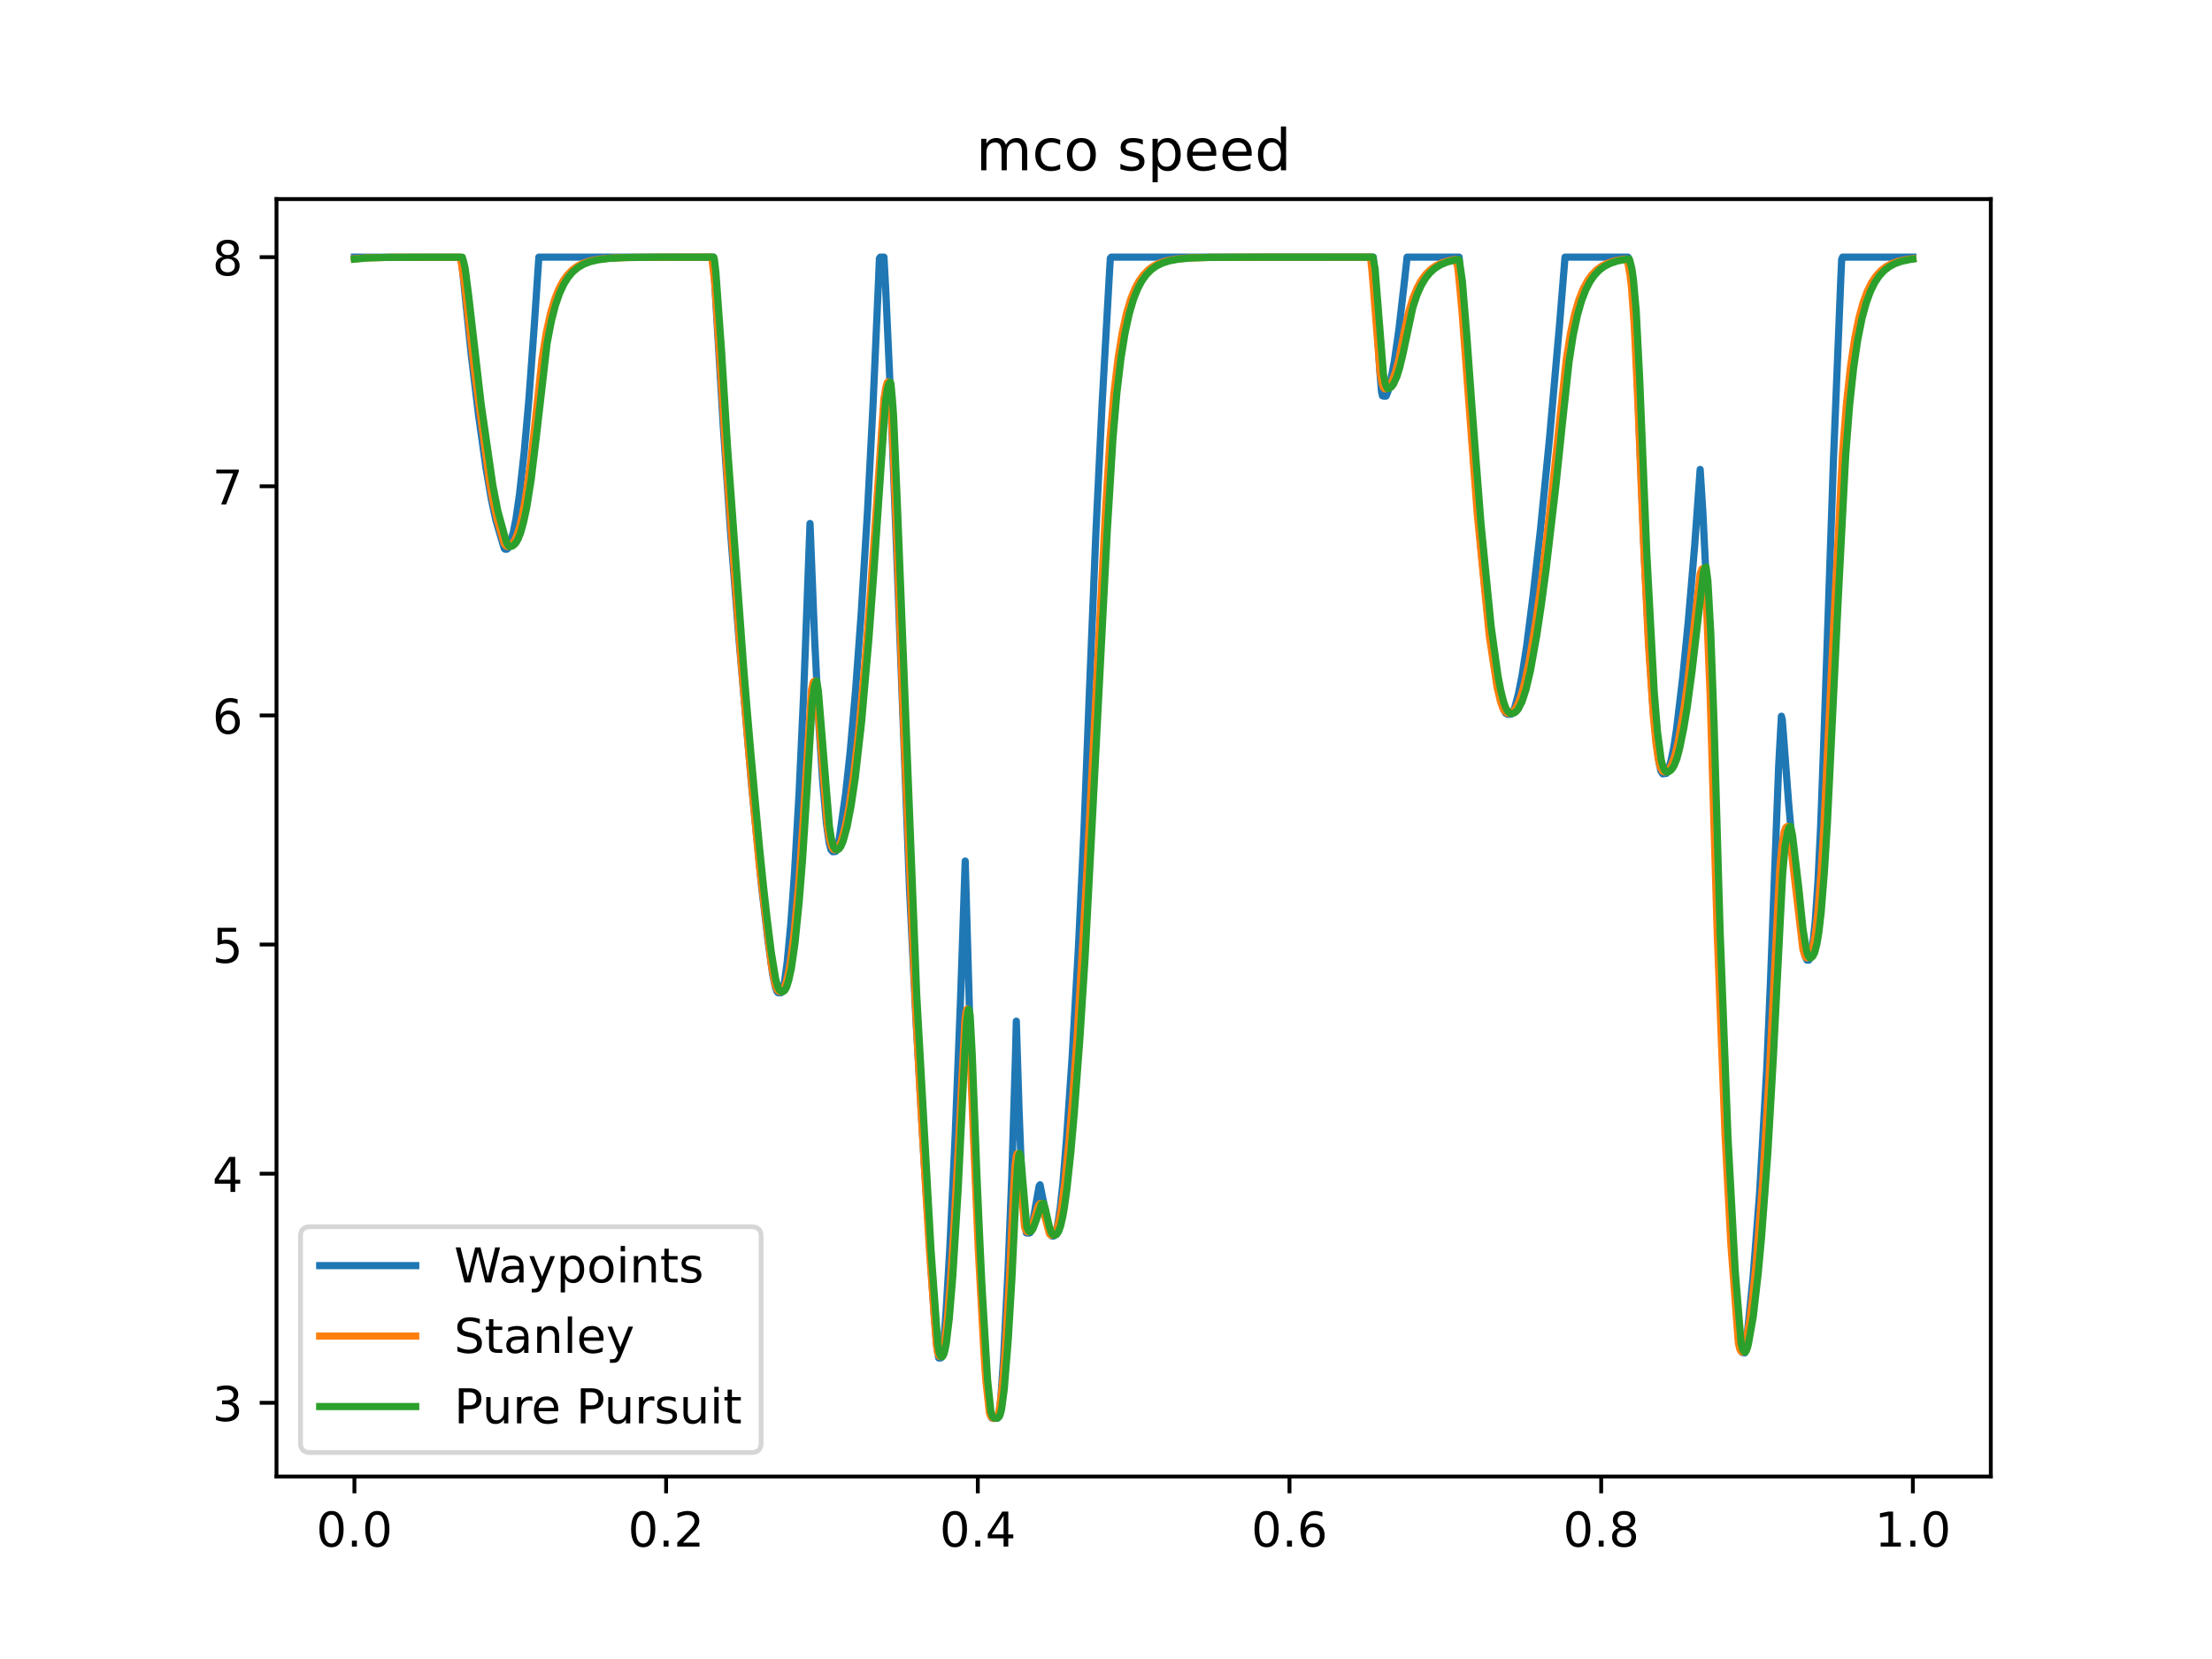 <?xml version="1.0" encoding="utf-8" standalone="no"?>
<!DOCTYPE svg PUBLIC "-//W3C//DTD SVG 1.1//EN"
  "http://www.w3.org/Graphics/SVG/1.1/DTD/svg11.dtd">
<!-- Created with matplotlib (https://matplotlib.org/) -->
<svg height="345.6pt" version="1.1" viewBox="0 0 460.8 345.6" width="460.8pt" xmlns="http://www.w3.org/2000/svg" xmlns:xlink="http://www.w3.org/1999/xlink">
 <defs>
  <style type="text/css">*{stroke-linecap:butt;stroke-linejoin:round;}</style>
 </defs>
 <g id="figure_1">
  <g id="patch_1">
   <path d="M 0 345.6 
L 460.8 345.6 
L 460.8 0 
L 0 0 
z
" style="fill:#ffffff;"/>
  </g>
  <g id="axes_1">
   <g id="patch_2">
    <path d="M 57.6 307.584 
L 414.72 307.584 
L 414.72 41.472 
L 57.6 41.472 
z
" style="fill:#ffffff;"/>
   </g>
   <g id="matplotlib.axis_1">
    <g id="xtick_1">
     <g id="line2d_1">
      <defs>
       <path d="M 0 0 
L 0 3.5 
" id="m15b1804321" style="stroke:#000000;stroke-width:0.8;"/>
      </defs>
      <g>
       <use style="stroke:#000000;stroke-width:0.8;" x="73.833" xlink:href="#m15b1804321" y="307.584"/>
      </g>
     </g>
     <g id="text_1">
      <!-- 0.0 -->
      <g transform="translate(65.881 322.182)scale(0.1 -0.1)">
       <defs>
        <path d="M 31.781 66.406 
Q 24.172 66.406 20.328 58.906 
Q 16.5 51.422 16.5 36.375 
Q 16.5 21.391 20.328 13.891 
Q 24.172 6.391 31.781 6.391 
Q 39.453 6.391 43.281 13.891 
Q 47.125 21.391 47.125 36.375 
Q 47.125 51.422 43.281 58.906 
Q 39.453 66.406 31.781 66.406 
z
M 31.781 74.219 
Q 44.047 74.219 50.516 64.516 
Q 56.984 54.828 56.984 36.375 
Q 56.984 17.969 50.516 8.266 
Q 44.047 -1.422 31.781 -1.422 
Q 19.531 -1.422 13.062 8.266 
Q 6.594 17.969 6.594 36.375 
Q 6.594 54.828 13.062 64.516 
Q 19.531 74.219 31.781 74.219 
z
" id="DejaVuSans-48"/>
        <path d="M 10.688 12.406 
L 21 12.406 
L 21 0 
L 10.688 0 
z
" id="DejaVuSans-46"/>
       </defs>
       <use xlink:href="#DejaVuSans-48"/>
       <use x="63.623" xlink:href="#DejaVuSans-46"/>
       <use x="95.41" xlink:href="#DejaVuSans-48"/>
      </g>
     </g>
    </g>
    <g id="xtick_2">
     <g id="line2d_2">
      <g>
       <use style="stroke:#000000;stroke-width:0.8;" x="138.764" xlink:href="#m15b1804321" y="307.584"/>
      </g>
     </g>
     <g id="text_2">
      <!-- 0.2 -->
      <g transform="translate(130.812 322.182)scale(0.1 -0.1)">
       <defs>
        <path d="M 19.188 8.297 
L 53.609 8.297 
L 53.609 0 
L 7.328 0 
L 7.328 8.297 
Q 12.938 14.109 22.625 23.891 
Q 32.328 33.688 34.812 36.531 
Q 39.547 41.844 41.422 45.531 
Q 43.312 49.219 43.312 52.781 
Q 43.312 58.594 39.234 62.25 
Q 35.156 65.922 28.609 65.922 
Q 23.969 65.922 18.812 64.312 
Q 13.672 62.703 7.812 59.422 
L 7.812 69.391 
Q 13.766 71.781 18.938 73 
Q 24.125 74.219 28.422 74.219 
Q 39.75 74.219 46.484 68.547 
Q 53.219 62.891 53.219 53.422 
Q 53.219 48.922 51.531 44.891 
Q 49.859 40.875 45.406 35.406 
Q 44.188 33.984 37.641 27.219 
Q 31.109 20.453 19.188 8.297 
z
" id="DejaVuSans-50"/>
       </defs>
       <use xlink:href="#DejaVuSans-48"/>
       <use x="63.623" xlink:href="#DejaVuSans-46"/>
       <use x="95.41" xlink:href="#DejaVuSans-50"/>
      </g>
     </g>
    </g>
    <g id="xtick_3">
     <g id="line2d_3">
      <g>
       <use style="stroke:#000000;stroke-width:0.8;" x="203.695" xlink:href="#m15b1804321" y="307.584"/>
      </g>
     </g>
     <g id="text_3">
      <!-- 0.4 -->
      <g transform="translate(195.743 322.182)scale(0.1 -0.1)">
       <defs>
        <path d="M 37.797 64.312 
L 12.891 25.391 
L 37.797 25.391 
z
M 35.203 72.906 
L 47.609 72.906 
L 47.609 25.391 
L 58.016 25.391 
L 58.016 17.188 
L 47.609 17.188 
L 47.609 0 
L 37.797 0 
L 37.797 17.188 
L 4.891 17.188 
L 4.891 26.703 
z
" id="DejaVuSans-52"/>
       </defs>
       <use xlink:href="#DejaVuSans-48"/>
       <use x="63.623" xlink:href="#DejaVuSans-46"/>
       <use x="95.41" xlink:href="#DejaVuSans-52"/>
      </g>
     </g>
    </g>
    <g id="xtick_4">
     <g id="line2d_4">
      <g>
       <use style="stroke:#000000;stroke-width:0.8;" x="268.625" xlink:href="#m15b1804321" y="307.584"/>
      </g>
     </g>
     <g id="text_4">
      <!-- 0.6 -->
      <g transform="translate(260.674 322.182)scale(0.1 -0.1)">
       <defs>
        <path d="M 33.016 40.375 
Q 26.375 40.375 22.484 35.828 
Q 18.609 31.297 18.609 23.391 
Q 18.609 15.531 22.484 10.953 
Q 26.375 6.391 33.016 6.391 
Q 39.656 6.391 43.531 10.953 
Q 47.406 15.531 47.406 23.391 
Q 47.406 31.297 43.531 35.828 
Q 39.656 40.375 33.016 40.375 
z
M 52.594 71.297 
L 52.594 62.312 
Q 48.875 64.062 45.094 64.984 
Q 41.312 65.922 37.594 65.922 
Q 27.828 65.922 22.672 59.328 
Q 17.531 52.734 16.797 39.406 
Q 19.672 43.656 24.016 45.922 
Q 28.375 48.188 33.594 48.188 
Q 44.578 48.188 50.953 41.516 
Q 57.328 34.859 57.328 23.391 
Q 57.328 12.156 50.688 5.359 
Q 44.047 -1.422 33.016 -1.422 
Q 20.359 -1.422 13.672 8.266 
Q 6.984 17.969 6.984 36.375 
Q 6.984 53.656 15.188 63.938 
Q 23.391 74.219 37.203 74.219 
Q 40.922 74.219 44.703 73.484 
Q 48.484 72.75 52.594 71.297 
z
" id="DejaVuSans-54"/>
       </defs>
       <use xlink:href="#DejaVuSans-48"/>
       <use x="63.623" xlink:href="#DejaVuSans-46"/>
       <use x="95.41" xlink:href="#DejaVuSans-54"/>
      </g>
     </g>
    </g>
    <g id="xtick_5">
     <g id="line2d_5">
      <g>
       <use style="stroke:#000000;stroke-width:0.8;" x="333.556" xlink:href="#m15b1804321" y="307.584"/>
      </g>
     </g>
     <g id="text_5">
      <!-- 0.8 -->
      <g transform="translate(325.605 322.182)scale(0.1 -0.1)">
       <defs>
        <path d="M 31.781 34.625 
Q 24.75 34.625 20.719 30.859 
Q 16.703 27.094 16.703 20.516 
Q 16.703 13.922 20.719 10.156 
Q 24.75 6.391 31.781 6.391 
Q 38.812 6.391 42.859 10.172 
Q 46.922 13.969 46.922 20.516 
Q 46.922 27.094 42.891 30.859 
Q 38.875 34.625 31.781 34.625 
z
M 21.922 38.812 
Q 15.578 40.375 12.031 44.719 
Q 8.5 49.078 8.5 55.328 
Q 8.5 64.062 14.719 69.141 
Q 20.953 74.219 31.781 74.219 
Q 42.672 74.219 48.875 69.141 
Q 55.078 64.062 55.078 55.328 
Q 55.078 49.078 51.531 44.719 
Q 48 40.375 41.703 38.812 
Q 48.828 37.156 52.797 32.312 
Q 56.781 27.484 56.781 20.516 
Q 56.781 9.906 50.312 4.234 
Q 43.844 -1.422 31.781 -1.422 
Q 19.734 -1.422 13.25 4.234 
Q 6.781 9.906 6.781 20.516 
Q 6.781 27.484 10.781 32.312 
Q 14.797 37.156 21.922 38.812 
z
M 18.312 54.391 
Q 18.312 48.734 21.844 45.562 
Q 25.391 42.391 31.781 42.391 
Q 38.141 42.391 41.719 45.562 
Q 45.312 48.734 45.312 54.391 
Q 45.312 60.062 41.719 63.234 
Q 38.141 66.406 31.781 66.406 
Q 25.391 66.406 21.844 63.234 
Q 18.312 60.062 18.312 54.391 
z
" id="DejaVuSans-56"/>
       </defs>
       <use xlink:href="#DejaVuSans-48"/>
       <use x="63.623" xlink:href="#DejaVuSans-46"/>
       <use x="95.41" xlink:href="#DejaVuSans-56"/>
      </g>
     </g>
    </g>
    <g id="xtick_6">
     <g id="line2d_6">
      <g>
       <use style="stroke:#000000;stroke-width:0.8;" x="398.487" xlink:href="#m15b1804321" y="307.584"/>
      </g>
     </g>
     <g id="text_6">
      <!-- 1.0 -->
      <g transform="translate(390.536 322.182)scale(0.1 -0.1)">
       <defs>
        <path d="M 12.406 8.297 
L 28.516 8.297 
L 28.516 63.922 
L 10.984 60.406 
L 10.984 69.391 
L 28.422 72.906 
L 38.281 72.906 
L 38.281 8.297 
L 54.391 8.297 
L 54.391 0 
L 12.406 0 
z
" id="DejaVuSans-49"/>
       </defs>
       <use xlink:href="#DejaVuSans-49"/>
       <use x="63.623" xlink:href="#DejaVuSans-46"/>
       <use x="95.41" xlink:href="#DejaVuSans-48"/>
      </g>
     </g>
    </g>
   </g>
   <g id="matplotlib.axis_2">
    <g id="ytick_1">
     <g id="line2d_7">
      <defs>
       <path d="M 0 0 
L -3.5 0 
" id="m9a34c68a51" style="stroke:#000000;stroke-width:0.8;"/>
      </defs>
      <g>
       <use style="stroke:#000000;stroke-width:0.8;" x="57.6" xlink:href="#m9a34c68a51" y="292.231"/>
      </g>
     </g>
     <g id="text_7">
      <!-- 3 -->
      <g transform="translate(44.237 296.03)scale(0.1 -0.1)">
       <defs>
        <path d="M 40.578 39.312 
Q 47.656 37.797 51.625 33 
Q 55.609 28.219 55.609 21.188 
Q 55.609 10.406 48.188 4.484 
Q 40.766 -1.422 27.094 -1.422 
Q 22.516 -1.422 17.656 -0.516 
Q 12.797 0.391 7.625 2.203 
L 7.625 11.719 
Q 11.719 9.328 16.594 8.109 
Q 21.484 6.891 26.812 6.891 
Q 36.078 6.891 40.938 10.547 
Q 45.797 14.203 45.797 21.188 
Q 45.797 27.641 41.281 31.266 
Q 36.766 34.906 28.719 34.906 
L 20.219 34.906 
L 20.219 43.016 
L 29.109 43.016 
Q 36.375 43.016 40.234 45.922 
Q 44.094 48.828 44.094 54.297 
Q 44.094 59.906 40.109 62.906 
Q 36.141 65.922 28.719 65.922 
Q 24.656 65.922 20.016 65.031 
Q 15.375 64.156 9.812 62.312 
L 9.812 71.094 
Q 15.438 72.656 20.344 73.438 
Q 25.25 74.219 29.594 74.219 
Q 40.828 74.219 47.359 69.109 
Q 53.906 64.016 53.906 55.328 
Q 53.906 49.266 50.438 45.094 
Q 46.969 40.922 40.578 39.312 
z
" id="DejaVuSans-51"/>
       </defs>
       <use xlink:href="#DejaVuSans-51"/>
      </g>
     </g>
    </g>
    <g id="ytick_2">
     <g id="line2d_8">
      <g>
       <use style="stroke:#000000;stroke-width:0.8;" x="57.6" xlink:href="#m9a34c68a51" y="244.498"/>
      </g>
     </g>
     <g id="text_8">
      <!-- 4 -->
      <g transform="translate(44.237 248.298)scale(0.1 -0.1)">
       <use xlink:href="#DejaVuSans-52"/>
      </g>
     </g>
    </g>
    <g id="ytick_3">
     <g id="line2d_9">
      <g>
       <use style="stroke:#000000;stroke-width:0.8;" x="57.6" xlink:href="#m9a34c68a51" y="196.766"/>
      </g>
     </g>
     <g id="text_9">
      <!-- 5 -->
      <g transform="translate(44.237 200.565)scale(0.1 -0.1)">
       <defs>
        <path d="M 10.797 72.906 
L 49.516 72.906 
L 49.516 64.594 
L 19.828 64.594 
L 19.828 46.734 
Q 21.969 47.469 24.109 47.828 
Q 26.266 48.188 28.422 48.188 
Q 40.625 48.188 47.75 41.5 
Q 54.891 34.812 54.891 23.391 
Q 54.891 11.625 47.562 5.094 
Q 40.234 -1.422 26.906 -1.422 
Q 22.312 -1.422 17.547 -0.641 
Q 12.797 0.141 7.719 1.703 
L 7.719 11.625 
Q 12.109 9.234 16.797 8.062 
Q 21.484 6.891 26.703 6.891 
Q 35.156 6.891 40.078 11.328 
Q 45.016 15.766 45.016 23.391 
Q 45.016 31 40.078 35.438 
Q 35.156 39.891 26.703 39.891 
Q 22.75 39.891 18.812 39.016 
Q 14.891 38.141 10.797 36.281 
z
" id="DejaVuSans-53"/>
       </defs>
       <use xlink:href="#DejaVuSans-53"/>
      </g>
     </g>
    </g>
    <g id="ytick_4">
     <g id="line2d_10">
      <g>
       <use style="stroke:#000000;stroke-width:0.8;" x="57.6" xlink:href="#m9a34c68a51" y="149.033"/>
      </g>
     </g>
     <g id="text_10">
      <!-- 6 -->
      <g transform="translate(44.237 152.832)scale(0.1 -0.1)">
       <use xlink:href="#DejaVuSans-54"/>
      </g>
     </g>
    </g>
    <g id="ytick_5">
     <g id="line2d_11">
      <g>
       <use style="stroke:#000000;stroke-width:0.8;" x="57.6" xlink:href="#m9a34c68a51" y="101.301"/>
      </g>
     </g>
     <g id="text_11">
      <!-- 7 -->
      <g transform="translate(44.237 105.1)scale(0.1 -0.1)">
       <defs>
        <path d="M 8.203 72.906 
L 55.078 72.906 
L 55.078 68.703 
L 28.609 0 
L 18.312 0 
L 43.219 64.594 
L 8.203 64.594 
z
" id="DejaVuSans-55"/>
       </defs>
       <use xlink:href="#DejaVuSans-55"/>
      </g>
     </g>
    </g>
    <g id="ytick_6">
     <g id="line2d_12">
      <g>
       <use style="stroke:#000000;stroke-width:0.8;" x="57.6" xlink:href="#m9a34c68a51" y="53.568"/>
      </g>
     </g>
     <g id="text_12">
      <!-- 8 -->
      <g transform="translate(44.237 57.367)scale(0.1 -0.1)">
       <use xlink:href="#DejaVuSans-56"/>
      </g>
     </g>
    </g>
   </g>
   <g id="line2d_13">
    <path clip-path="url(#pcb115b61b2)" d="M 73.833 53.568 
L 96.087 53.63 
L 98.179 74.021 
L 99.7 86.561 
L 101.222 97.374 
L 102.363 104.06 
L 103.314 108.419 
L 105.026 114.199 
L 105.216 114.405 
L 105.596 114.405 
L 105.787 114.238 
L 106.167 113.466 
L 106.928 110.912 
L 107.498 108.019 
L 108.259 102.676 
L 109.21 94.08 
L 110.161 83.414 
L 111.302 67.799 
L 112.253 53.568 
L 148.582 53.568 
L 149.153 63.347 
L 150.675 88.88 
L 152.196 110.977 
L 153.908 132.728 
L 156.571 163.515 
L 158.663 184.76 
L 159.994 196.006 
L 160.945 202.864 
L 161.515 205.605 
L 161.895 206.602 
L 162.086 206.801 
L 162.656 206.811 
L 162.846 206.655 
L 163.036 206.263 
L 163.417 204.609 
L 163.987 200.422 
L 164.748 192.352 
L 165.508 181.876 
L 166.459 165.291 
L 167.41 144.628 
L 168.361 119.207 
L 168.742 109.057 
L 169.693 132.98 
L 170.644 151.68 
L 171.405 163.138 
L 172.165 171.587 
L 172.736 175.628 
L 173.116 177.031 
L 173.497 177.435 
L 174.067 177.376 
L 174.257 177.141 
L 174.447 176.634 
L 174.828 174.716 
L 176.159 165.322 
L 177.11 156.584 
L 178.251 143.544 
L 179.392 127.941 
L 180.724 106.361 
L 181.865 84.44 
L 183.006 58.585 
L 183.196 53.847 
L 183.387 53.568 
L 184.147 53.568 
L 184.528 60.608 
L 185.669 85.901 
L 189.473 185.308 
L 190.804 212.229 
L 192.516 241.976 
L 194.607 273.956 
L 195.177 280.683 
L 195.557 282.897 
L 195.937 282.897 
L 196.127 282.778 
L 196.317 282.214 
L 196.507 280.845 
L 197.077 273.34 
L 197.838 260.522 
L 198.979 236.611 
L 200.12 207.577 
L 201.071 179.378 
L 202.022 212.746 
L 202.973 239.007 
L 204.114 263.793 
L 205.065 280.291 
L 205.825 290.785 
L 206.205 294.193 
L 206.585 295.381 
L 206.965 295.488 
L 207.724 295.454 
L 207.914 295.138 
L 208.104 294.522 
L 208.484 291.5 
L 209.055 283.11 
L 210.005 264.263 
L 210.766 245.276 
L 211.527 220.403 
L 211.717 212.728 
L 212.288 231.204 
L 212.858 245.87 
L 213.429 254.582 
L 213.809 256.841 
L 214.379 256.88 
L 214.569 256.812 
L 214.76 256.374 
L 215.33 253.51 
L 216.471 247.07 
L 216.661 246.81 
L 217.422 250.589 
L 218.373 255.59 
L 218.753 256.915 
L 219.133 257.487 
L 219.514 257.487 
L 219.704 257.333 
L 219.894 257.012 
L 220.274 255.489 
L 220.845 251.773 
L 221.415 246.561 
L 222.176 237.239 
L 223.317 220.632 
L 224.649 197.528 
L 225.79 173.549 
L 226.931 144.385 
L 228.262 111.659 
L 229.594 84.014 
L 231.115 56.934 
L 231.306 53.804 
L 231.496 53.568 
L 286.084 53.568 
L 287.416 77.033 
L 287.796 81.583 
L 287.986 82.448 
L 288.367 82.546 
L 288.747 82.509 
L 289.127 81.582 
L 289.698 79.358 
L 290.459 75.324 
L 291.41 68.678 
L 292.551 58.799 
L 293.122 53.568 
L 303.963 53.568 
L 307.197 98.38 
L 308.528 114.313 
L 309.859 127.598 
L 311 136.85 
L 311.951 142.867 
L 312.712 146.143 
L 313.283 147.894 
L 313.663 148.588 
L 314.043 148.816 
L 314.804 148.764 
L 315.184 148.315 
L 315.565 147.353 
L 316.326 144.477 
L 317.086 140.637 
L 318.037 134.501 
L 319.369 124.046 
L 320.89 110.47 
L 322.792 91.326 
L 324.884 67.567 
L 326.025 53.568 
L 339.149 53.568 
L 339.34 53.882 
L 339.91 58.613 
L 340.291 63.314 
L 340.861 73.623 
L 341.622 93.157 
L 342.573 116.561 
L 343.524 135.033 
L 344.285 146.456 
L 345.046 154.629 
L 345.616 158.874 
L 345.997 160.619 
L 346.377 161.206 
L 347.138 161.103 
L 347.518 160.457 
L 348.089 158.534 
L 348.659 155.793 
L 349.23 152.077 
L 350.561 140.945 
L 351.702 129.431 
L 353.034 113.622 
L 354.175 97.8 
L 354.745 106.808 
L 355.506 122.258 
L 356.267 141.483 
L 357.028 166.442 
L 357.979 197.375 
L 358.93 221.735 
L 360.071 244.924 
L 361.212 264.016 
L 362.162 276.914 
L 362.542 280.421 
L 362.732 281.415 
L 362.922 281.731 
L 363.302 281.822 
L 363.492 281.822 
L 363.682 281.001 
L 365.203 266.001 
L 366.534 248.817 
L 368.055 222.391 
L 368.816 204.559 
L 370.528 159.587 
L 371.098 149.202 
L 371.289 149.961 
L 372.62 167.494 
L 373.761 180.187 
L 375.473 196.053 
L 376.043 199.196 
L 376.424 200.013 
L 376.804 200.013 
L 376.994 199.676 
L 377.375 198.014 
L 377.755 195.632 
L 378.136 192.067 
L 378.706 183.725 
L 379.277 172.041 
L 380.038 151.398 
L 381.94 95.829 
L 383.461 58.365 
L 383.651 54.038 
L 383.842 53.568 
L 398.487 53.568 
L 398.487 53.568 
" style="fill:none;stroke:#1f77b4;stroke-linecap:square;stroke-width:1.5;"/>
   </g>
   <g id="line2d_14">
    <path clip-path="url(#pcb115b61b2)" d="M 73.833 53.913 
L 76.707 53.705 
L 81.853 53.594 
L 95.778 53.58 
L 96.081 54.629 
L 96.831 59.647 
L 96.831 59.647 
L 98.724 76.369 
L 102.016 100.646 
L 102.676 104.249 
L 103.589 108.282 
L 105.005 113.153 
L 105.005 113.153 
L 105.387 113.708 
L 105.642 113.829 
L 106.28 113.647 
L 106.791 113.185 
L 107.174 112.619 
L 107.687 111.524 
L 108.331 109.447 
L 108.849 107.192 
L 109.503 103.627 
L 110.567 96.173 
L 111.519 87.603 
L 112.925 74.705 
L 112.925 74.705 
L 113.79 69.347 
L 114.666 65.348 
L 114.666 65.348 
L 115.549 62.362 
L 116.439 60.133 
L 116.439 60.133 
L 117.334 58.469 
L 118.232 57.227 
L 118.232 57.227 
L 119.283 56.17 
L 120.337 55.418 
L 121.543 54.821 
L 123.053 54.338 
L 123.053 54.338 
L 124.866 53.997 
L 124.866 53.997 
L 127.437 53.755 
L 131.675 53.616 
L 142.119 53.57 
L 148.173 53.568 
L 148.325 54.087 
L 148.926 59.227 
L 150.233 78.895 
L 150.233 78.895 
L 151.47 98.658 
L 154.355 137.442 
L 154.355 137.442 
L 155.168 146.926 
L 156.066 157.72 
L 157.458 172.628 
L 157.458 172.628 
L 158.176 180.197 
L 160.692 201.063 
L 161.52 205.269 
L 161.884 206.146 
L 162.247 206.525 
L 162.519 206.606 
L 162.882 206.48 
L 163.246 206.039 
L 163.701 204.868 
L 164.16 203.078 
L 164.623 200.625 
L 164.623 200.625 
L 165.376 194.896 
L 165.376 194.896 
L 166.349 184.552 
L 167.266 171.614 
L 169.033 143.853 
L 169.38 142.187 
L 169.613 141.903 
L 169.613 141.903 
L 169.729 141.863 
L 170.078 143.909 
L 170.078 143.909 
L 172.378 172.05 
L 172.793 174.761 
L 173.205 176.26 
L 173.616 176.919 
L 173.923 177.052 
L 173.923 177.052 
L 174.333 176.9 
L 174.333 176.9 
L 174.743 176.397 
L 174.743 176.397 
L 175.258 175.174 
L 176.087 172.159 
L 176.823 168.369 
L 176.823 168.369 
L 177.787 161.813 
L 178.889 152.311 
L 180.389 135.75 
L 180.389 135.75 
L 181.359 123.069 
L 181.359 123.069 
L 184.131 83.138 
L 184.551 80.627 
L 184.551 80.627 
L 184.833 79.691 
L 184.974 79.549 
L 185.256 80.095 
L 185.536 83.062 
L 186.222 97.271 
L 186.222 97.271 
L 186.876 113.806 
L 188.311 152.953 
L 190.705 209.322 
L 191.733 228.95 
L 193.119 252.31 
L 193.615 260.414 
L 195.047 280.007 
L 195.047 280.007 
L 195.353 281.891 
L 195.656 282.524 
L 195.838 282.593 
L 196.02 282.476 
L 196.02 282.476 
L 196.202 282.149 
L 196.507 281.041 
L 196.507 281.041 
L 196.752 279.79 
L 196.752 279.79 
L 197.379 274.532 
L 197.965 267.319 
L 198.651 257.017 
L 199.769 236.766 
L 199.769 236.766 
L 201.026 212.485 
L 201.293 210.551 
L 201.471 210.194 
L 201.471 210.194 
L 201.649 211.072 
L 202.086 219.495 
L 202.981 241.238 
L 203.785 260.098 
L 205.016 282.543 
L 205.016 282.543 
L 205.373 287.602 
L 206.114 294.314 
L 206.449 295.145 
L 206.782 295.391 
L 207.281 295.453 
L 207.281 295.453 
L 207.614 295.289 
L 207.948 294.54 
L 207.948 294.54 
L 208.172 293.68 
L 208.172 293.68 
L 208.684 289.785 
L 209.035 286.102 
L 209.518 279.583 
L 210.289 266.513 
L 211.06 249.848 
L 211.435 243.081 
L 211.742 240.721 
L 211.896 240.354 
L 212.128 240.964 
L 212.128 240.964 
L 213.454 255.727 
L 213.81 256.478 
L 214.093 256.622 
L 214.377 256.469 
L 214.803 255.793 
L 215.303 254.452 
L 215.303 254.452 
L 216.318 251.139 
L 216.683 250.72 
L 216.83 250.708 
L 217.34 252.261 
L 217.34 252.261 
L 218.628 257.045 
L 218.981 257.333 
L 219.404 257.246 
L 219.687 257.011 
L 220.183 255.973 
L 220.183 255.973 
L 220.54 254.71 
L 221.045 252.208 
L 221.045 252.208 
L 221.856 246.147 
L 222.699 237.725 
L 223.419 229.278 
L 224.431 215.402 
L 226.193 185.748 
L 230.309 106.232 
L 231.244 91.269 
L 232.075 81.713 
L 232.925 74.579 
L 233.79 69.254 
L 234.666 65.278 
L 235.55 62.31 
L 236.44 60.094 
L 237.335 58.44 
L 238.233 57.205 
L 239.284 56.154 
L 239.284 56.154 
L 240.337 55.407 
L 241.544 54.813 
L 243.053 54.333 
L 245.018 53.974 
L 247.741 53.737 
L 247.741 53.737 
L 252.13 53.609 
L 263.785 53.569 
L 285.43 53.568 
L 285.581 54.25 
L 285.882 57.288 
L 285.882 57.288 
L 287.485 77.5 
L 287.909 79.866 
L 288.191 80.71 
L 288.191 80.71 
L 288.472 81.01 
L 288.893 80.891 
L 289.315 80.552 
L 289.315 80.552 
L 289.878 79.664 
L 289.878 79.664 
L 290.727 77.443 
L 291.439 74.723 
L 292.592 68.82 
L 293.469 64.955 
L 294.353 62.069 
L 295.244 59.914 
L 296.139 58.306 
L 297.038 57.105 
L 298.089 56.083 
L 298.089 56.083 
L 299.142 55.356 
L 300.349 54.779 
L 301.859 54.312 
L 303.219 54.048 
L 303.672 55.634 
L 304.121 60.045 
L 304.121 60.045 
L 304.564 64.94 
L 307.743 107.089 
L 310.24 132.419 
L 311.888 143.261 
L 311.888 143.261 
L 312.58 146.126 
L 313.037 147.464 
L 313.493 148.229 
L 313.948 148.566 
L 314.403 148.618 
L 314.858 148.481 
L 315.199 148.236 
L 315.655 147.704 
L 316.341 146.364 
L 316.915 144.757 
L 316.915 144.757 
L 317.609 142.232 
L 318.546 137.843 
L 319.981 129.282 
L 321.211 120.423 
L 321.211 120.423 
L 323.262 103.085 
L 323.262 103.085 
L 324.741 89.199 
L 326.283 74.905 
L 327.148 69.497 
L 327.148 69.497 
L 328.023 65.46 
L 328.907 62.446 
L 328.907 62.446 
L 329.797 60.195 
L 330.691 58.516 
L 330.691 58.516 
L 331.589 57.262 
L 332.64 56.194 
L 333.693 55.435 
L 333.693 55.435 
L 334.899 54.833 
L 334.899 54.833 
L 336.409 54.345 
L 338.223 54.001 
L 338.676 53.957 
L 339.13 54.872 
L 339.13 54.872 
L 339.581 57.362 
L 339.879 59.981 
L 340.468 68.184 
L 341.182 83.37 
L 342.383 113.031 
L 343.372 133.614 
L 344.418 149.155 
L 344.418 149.155 
L 344.98 154.849 
L 345.422 157.973 
L 345.86 159.797 
L 346.297 160.6 
L 346.623 160.79 
L 346.623 160.79 
L 346.95 160.771 
L 347.386 160.526 
L 347.822 160.017 
L 348.259 159.257 
L 348.918 157.331 
L 349.582 154.604 
L 350.707 148.319 
L 351.512 142.694 
L 351.512 142.694 
L 352.932 130.467 
L 352.932 130.467 
L 354.164 119.621 
L 354.541 118.538 
L 354.792 118.495 
L 354.917 119.21 
L 354.917 119.21 
L 355.537 127.195 
L 356.25 144.685 
L 357.721 194.159 
L 359.364 236.513 
L 359.364 236.513 
L 360.552 258.864 
L 360.552 258.864 
L 362.121 279.678 
L 362.121 279.678 
L 362.428 281.034 
L 362.734 281.548 
L 362.978 281.644 
L 363.161 281.473 
L 363.405 280.887 
L 363.651 279.943 
L 364.527 274.894 
L 365.042 270.808 
L 365.911 262.472 
L 365.911 262.472 
L 367.199 246.323 
L 368.542 224.48 
L 370.754 181.172 
L 371.264 175.706 
L 371.264 175.706 
L 371.678 173.324 
L 371.678 173.324 
L 371.99 172.43 
L 372.303 172.175 
L 372.408 172.166 
L 372.72 173.491 
L 375.584 197.823 
L 376.054 199.228 
L 376.054 199.228 
L 376.334 199.532 
L 376.615 199.501 
L 376.989 199.139 
L 377.364 198.372 
L 377.836 196.551 
L 378.216 194.242 
L 378.698 190.12 
L 378.698 190.12 
L 379.39 181.477 
L 380.006 171.24 
L 382.033 129.496 
L 383.832 94.409 
L 384.655 84.057 
L 385.501 76.329 
L 386.362 70.56 
L 387.235 66.253 
L 388.117 63.038 
L 389.006 60.638 
L 389.9 58.846 
L 390.797 57.508 
L 391.847 56.37 
L 391.847 56.37 
L 392.9 55.56 
L 394.106 54.917 
L 395.464 54.438 
L 395.464 54.438 
L 397.278 54.053 
L 397.278 54.053 
L 398.487 53.896 
L 398.487 53.896 
" style="fill:none;stroke:#ff7f0e;stroke-linecap:square;stroke-width:1.5;"/>
   </g>
   <g id="line2d_15">
    <path clip-path="url(#pcb115b61b2)" d="M 73.833 53.99 
L 76.396 53.752 
L 80.619 53.615 
L 91.029 53.57 
L 96.31 53.58 
L 96.611 54.629 
L 96.911 55.977 
L 97.655 61.771 
L 100.231 84.173 
L 100.231 84.173 
L 102.666 101.066 
L 103.714 106.45 
L 105.515 113.012 
L 105.515 113.012 
L 105.897 113.665 
L 106.278 113.872 
L 106.786 113.72 
L 107.168 113.433 
L 107.55 112.965 
L 107.55 112.965 
L 107.932 112.282 
L 108.444 111.014 
L 109.087 108.702 
L 109.087 108.702 
L 109.735 105.669 
L 110.655 99.878 
L 110.655 99.878 
L 111.729 91.003 
L 111.729 91.003 
L 113.972 71.526 
L 113.972 71.526 
L 114.84 66.974 
L 115.718 63.576 
L 115.718 63.576 
L 116.603 61.04 
L 117.493 59.146 
L 117.493 59.146 
L 118.386 57.732 
L 119.283 56.677 
L 119.283 56.677 
L 120.332 55.778 
L 121.533 55.065 
L 122.887 54.534 
L 122.887 54.534 
L 124.543 54.133 
L 126.804 53.84 
L 130.122 53.661 
L 130.122 53.661 
L 136.609 53.579 
L 148.678 53.568 
L 148.829 54.087 
L 148.829 54.087 
L 149.13 56.737 
L 150.302 72.956 
L 151.555 93.055 
L 154.944 139.409 
L 155.749 149.11 
L 156.418 156.899 
L 158.22 176.517 
L 158.22 176.517 
L 159.026 184.431 
L 159.026 184.431 
L 159.808 191.39 
L 159.808 191.39 
L 160.663 198.32 
L 161.588 203.954 
L 162.043 205.645 
L 162.043 205.645 
L 162.406 206.309 
L 162.406 206.309 
L 162.768 206.565 
L 162.768 206.565 
L 163.13 206.565 
L 163.13 206.565 
L 163.491 206.3 
L 163.491 206.3 
L 163.854 205.66 
L 163.854 205.66 
L 164.309 204.193 
L 164.86 201.713 
L 165.607 196.534 
L 166.47 187.989 
L 166.47 187.989 
L 167.166 179.386 
L 168.101 164.825 
L 168.101 164.825 
L 169.209 146.146 
L 169.67 142.869 
L 170.017 141.908 
L 170.133 141.868 
L 170.48 143.912 
L 172.773 172.05 
L 173.187 174.761 
L 173.598 176.26 
L 174.007 176.919 
L 174.313 177.052 
L 174.721 176.9 
L 175.13 176.397 
L 175.643 175.233 
L 176.47 172.199 
L 177.308 167.813 
L 178.163 162.074 
L 179.485 150.411 
L 180.991 133.271 
L 181.966 120.201 
L 184.475 83.613 
L 184.894 80.849 
L 185.174 79.893 
L 185.455 79.596 
L 185.596 79.889 
L 185.876 82.926 
L 185.876 82.926 
L 186.153 86.73 
L 186.958 105.569 
L 186.958 105.569 
L 190.957 207.015 
L 193.949 260.414 
L 195.377 279.999 
L 195.682 281.888 
L 195.984 282.545 
L 196.226 282.634 
L 196.407 282.512 
L 196.649 282.011 
L 196.892 281.065 
L 197.137 279.81 
L 197.761 274.544 
L 197.761 274.544 
L 198.478 265.936 
L 199.604 247.74 
L 200.953 220.014 
L 200.953 220.014 
L 201.387 212.561 
L 201.652 210.616 
L 201.652 210.616 
L 201.83 210.253 
L 202.096 211.422 
L 202.531 219.617 
L 202.947 230.379 
L 203.494 244.494 
L 204.076 257.653 
L 204.553 267.758 
L 205.731 287.428 
L 205.731 287.428 
L 206.414 293.986 
L 206.414 293.986 
L 206.748 295.04 
L 207.08 295.362 
L 207.08 295.362 
L 207.523 295.455 
L 207.523 295.455 
L 207.91 295.369 
L 208.187 295.072 
L 208.187 295.072 
L 208.354 294.664 
L 208.633 293.659 
L 208.633 293.659 
L 209.2 289.432 
L 210.035 279.071 
L 210.035 279.071 
L 210.805 266.228 
L 210.805 266.228 
L 211.501 251.526 
L 211.948 242.95 
L 211.948 242.95 
L 212.254 240.613 
L 212.254 240.613 
L 212.409 240.257 
L 212.639 240.912 
L 213.89 255.519 
L 214.245 256.406 
L 214.527 256.586 
L 214.881 256.43 
L 214.881 256.43 
L 215.235 255.886 
L 215.876 254.144 
L 216.961 250.838 
L 217.326 250.658 
L 217.399 250.655 
L 217.763 251.823 
L 217.763 251.823 
L 218.553 255.331 
L 218.978 256.681 
L 219.331 257.206 
L 219.683 257.337 
L 220.105 257.17 
L 220.528 256.538 
L 220.954 255.364 
L 221.383 253.509 
L 221.744 251.417 
L 221.744 251.417 
L 222.258 247.665 
L 223.09 239.916 
L 223.799 231.81 
L 224.966 216.301 
L 226.044 199.501 
L 227.625 169.472 
L 230.657 110.764 
L 231.847 91.365 
L 231.847 91.365 
L 232.674 81.785 
L 233.522 74.633 
L 233.522 74.633 
L 234.383 69.294 
L 235.256 65.308 
L 235.256 65.308 
L 236.138 62.332 
L 237.025 60.111 
L 237.025 60.111 
L 237.917 58.453 
L 238.812 57.215 
L 238.812 57.215 
L 239.859 56.161 
L 240.909 55.412 
L 242.112 54.817 
L 243.616 54.335 
L 243.616 54.335 
L 245.424 53.995 
L 245.424 53.995 
L 247.987 53.755 
L 252.21 53.616 
L 262.62 53.57 
L 286.006 53.568 
L 286.457 56.005 
L 286.457 56.005 
L 287.051 63.473 
L 287.051 63.473 
L 288.201 77.968 
L 288.201 77.968 
L 288.624 80.108 
L 289.044 80.961 
L 289.465 80.887 
L 289.885 80.549 
L 289.885 80.549 
L 290.306 79.983 
L 291.01 78.419 
L 291.01 78.419 
L 291.575 76.614 
L 291.575 76.614 
L 292.287 73.649 
L 294.316 64.071 
L 295.2 61.409 
L 296.089 59.422 
L 296.982 57.938 
L 297.878 56.83 
L 298.927 55.888 
L 300.128 55.139 
L 301.481 54.581 
L 303.137 54.161 
L 303.891 54.033 
L 304.041 54.461 
L 304.041 54.461 
L 304.64 58.595 
L 304.64 58.595 
L 305.522 69.361 
L 306.654 84.916 
L 307.472 95.653 
L 307.472 95.653 
L 308.524 109.15 
L 308.524 109.15 
L 310.64 130.555 
L 312.059 140.792 
L 312.638 143.813 
L 313.212 146.127 
L 313.668 147.465 
L 314.123 148.229 
L 314.576 148.566 
L 315.029 148.632 
L 315.483 148.493 
L 315.823 148.246 
L 316.277 147.713 
L 317.075 146.146 
L 317.878 143.686 
L 317.878 143.686 
L 318.806 139.787 
L 318.806 139.787 
L 320.106 132.546 
L 321.073 126.103 
L 322.062 118.796 
L 324.118 101.213 
L 325.6 87.066 
L 326.861 75.396 
L 327.721 69.863 
L 328.593 65.733 
L 329.473 62.65 
L 330.36 60.348 
L 331.251 58.629 
L 332.146 57.347 
L 333.193 56.255 
L 334.243 55.478 
L 335.445 54.862 
L 336.95 54.363 
L 338.757 54.011 
L 339.36 53.947 
L 339.511 54.201 
L 339.511 54.201 
L 339.962 56.048 
L 340.261 58.154 
L 340.852 64.724 
L 341.571 78.822 
L 343.041 114.906 
L 344.606 144.141 
L 345.286 152.427 
L 345.286 152.427 
L 346.06 158.333 
L 346.496 159.953 
L 346.931 160.666 
L 347.257 160.825 
L 347.582 160.771 
L 348.016 160.498 
L 348.451 159.994 
L 348.778 159.413 
L 348.778 159.413 
L 349.325 158.044 
L 349.874 156.016 
L 350.764 151.674 
L 351.442 147.591 
L 351.442 147.591 
L 352.478 139.893 
L 353.425 131.658 
L 354.898 118.94 
L 355.149 118.32 
L 355.399 118.117 
L 355.774 120.899 
L 355.774 120.899 
L 356.385 131.806 
L 357.083 151.024 
L 358.326 193.849 
L 359.964 236.758 
L 361.487 264.876 
L 362.704 279.727 
L 363.01 281.065 
L 363.315 281.558 
L 363.315 281.558 
L 363.558 281.65 
L 363.558 281.65 
L 363.74 281.477 
L 363.984 280.89 
L 364.229 279.947 
L 365.228 274.32 
L 366.274 265.194 
L 366.96 257.754 
L 368.284 240.001 
L 369.416 220.411 
L 371.36 182.032 
L 371.867 176.273 
L 372.382 173.271 
L 372.382 173.271 
L 372.693 172.385 
L 373.005 172.136 
L 373.42 173.998 
L 374.736 185.133 
L 375.61 193.64 
L 375.61 193.64 
L 376.366 198.23 
L 376.366 198.23 
L 376.74 199.246 
L 376.74 199.246 
L 377.02 199.542 
L 377.299 199.509 
L 377.672 199.145 
L 378.046 198.377 
L 378.516 196.554 
L 378.895 194.245 
L 379.376 190.123 
L 379.376 190.123 
L 380.065 181.479 
L 380.679 171.506 
L 382.94 124.757 
L 384.486 94.923 
L 385.307 84.441 
L 386.148 76.616 
L 387.006 70.774 
L 387.876 66.413 
L 388.755 63.157 
L 389.64 60.727 
L 390.531 58.912 
L 391.425 57.558 
L 392.472 56.405 
L 392.472 56.405 
L 393.521 55.585 
L 394.723 54.934 
L 396.077 54.449 
L 396.077 54.449 
L 397.884 54.059 
L 397.884 54.059 
L 398.487 53.972 
L 398.487 53.972 
" style="fill:none;stroke:#2ca02c;stroke-linecap:square;stroke-width:1.5;"/>
   </g>
   <g id="patch_3">
    <path d="M 57.6 307.584 
L 57.6 41.472 
" style="fill:none;stroke:#000000;stroke-linecap:square;stroke-linejoin:miter;stroke-width:0.8;"/>
   </g>
   <g id="patch_4">
    <path d="M 414.72 307.584 
L 414.72 41.472 
" style="fill:none;stroke:#000000;stroke-linecap:square;stroke-linejoin:miter;stroke-width:0.8;"/>
   </g>
   <g id="patch_5">
    <path d="M 57.6 307.584 
L 414.72 307.584 
" style="fill:none;stroke:#000000;stroke-linecap:square;stroke-linejoin:miter;stroke-width:0.8;"/>
   </g>
   <g id="patch_6">
    <path d="M 57.6 41.472 
L 414.72 41.472 
" style="fill:none;stroke:#000000;stroke-linecap:square;stroke-linejoin:miter;stroke-width:0.8;"/>
   </g>
   <g id="text_13">
    <!-- mco speed -->
    <g transform="translate(203.311 35.472)scale(0.12 -0.12)">
     <defs>
      <path d="M 52 44.188 
Q 55.375 50.25 60.062 53.125 
Q 64.75 56 71.094 56 
Q 79.641 56 84.281 50.016 
Q 88.922 44.047 88.922 33.016 
L 88.922 0 
L 79.891 0 
L 79.891 32.719 
Q 79.891 40.578 77.094 44.375 
Q 74.312 48.188 68.609 48.188 
Q 61.625 48.188 57.562 43.547 
Q 53.516 38.922 53.516 30.906 
L 53.516 0 
L 44.484 0 
L 44.484 32.719 
Q 44.484 40.625 41.703 44.406 
Q 38.922 48.188 33.109 48.188 
Q 26.219 48.188 22.156 43.531 
Q 18.109 38.875 18.109 30.906 
L 18.109 0 
L 9.078 0 
L 9.078 54.688 
L 18.109 54.688 
L 18.109 46.188 
Q 21.188 51.219 25.484 53.609 
Q 29.781 56 35.688 56 
Q 41.656 56 45.828 52.969 
Q 50 49.953 52 44.188 
z
" id="DejaVuSans-109"/>
      <path d="M 48.781 52.594 
L 48.781 44.188 
Q 44.969 46.297 41.141 47.344 
Q 37.312 48.391 33.406 48.391 
Q 24.656 48.391 19.812 42.844 
Q 14.984 37.312 14.984 27.297 
Q 14.984 17.281 19.812 11.734 
Q 24.656 6.203 33.406 6.203 
Q 37.312 6.203 41.141 7.25 
Q 44.969 8.297 48.781 10.406 
L 48.781 2.094 
Q 45.016 0.344 40.984 -0.531 
Q 36.969 -1.422 32.422 -1.422 
Q 20.062 -1.422 12.781 6.344 
Q 5.516 14.109 5.516 27.297 
Q 5.516 40.672 12.859 48.328 
Q 20.219 56 33.016 56 
Q 37.156 56 41.109 55.141 
Q 45.062 54.297 48.781 52.594 
z
" id="DejaVuSans-99"/>
      <path d="M 30.609 48.391 
Q 23.391 48.391 19.188 42.75 
Q 14.984 37.109 14.984 27.297 
Q 14.984 17.484 19.156 11.844 
Q 23.344 6.203 30.609 6.203 
Q 37.797 6.203 41.984 11.859 
Q 46.188 17.531 46.188 27.297 
Q 46.188 37.016 41.984 42.703 
Q 37.797 48.391 30.609 48.391 
z
M 30.609 56 
Q 42.328 56 49.016 48.375 
Q 55.719 40.766 55.719 27.297 
Q 55.719 13.875 49.016 6.219 
Q 42.328 -1.422 30.609 -1.422 
Q 18.844 -1.422 12.172 6.219 
Q 5.516 13.875 5.516 27.297 
Q 5.516 40.766 12.172 48.375 
Q 18.844 56 30.609 56 
z
" id="DejaVuSans-111"/>
      <path id="DejaVuSans-32"/>
      <path d="M 44.281 53.078 
L 44.281 44.578 
Q 40.484 46.531 36.375 47.5 
Q 32.281 48.484 27.875 48.484 
Q 21.188 48.484 17.844 46.438 
Q 14.5 44.391 14.5 40.281 
Q 14.5 37.156 16.891 35.375 
Q 19.281 33.594 26.516 31.984 
L 29.594 31.297 
Q 39.156 29.25 43.188 25.516 
Q 47.219 21.781 47.219 15.094 
Q 47.219 7.469 41.188 3.016 
Q 35.156 -1.422 24.609 -1.422 
Q 20.219 -1.422 15.453 -0.562 
Q 10.688 0.297 5.422 2 
L 5.422 11.281 
Q 10.406 8.688 15.234 7.391 
Q 20.062 6.109 24.812 6.109 
Q 31.156 6.109 34.562 8.281 
Q 37.984 10.453 37.984 14.406 
Q 37.984 18.062 35.516 20.016 
Q 33.062 21.969 24.703 23.781 
L 21.578 24.516 
Q 13.234 26.266 9.516 29.906 
Q 5.812 33.547 5.812 39.891 
Q 5.812 47.609 11.281 51.797 
Q 16.75 56 26.812 56 
Q 31.781 56 36.172 55.266 
Q 40.578 54.547 44.281 53.078 
z
" id="DejaVuSans-115"/>
      <path d="M 18.109 8.203 
L 18.109 -20.797 
L 9.078 -20.797 
L 9.078 54.688 
L 18.109 54.688 
L 18.109 46.391 
Q 20.953 51.266 25.266 53.625 
Q 29.594 56 35.594 56 
Q 45.562 56 51.781 48.094 
Q 58.016 40.188 58.016 27.297 
Q 58.016 14.406 51.781 6.484 
Q 45.562 -1.422 35.594 -1.422 
Q 29.594 -1.422 25.266 0.953 
Q 20.953 3.328 18.109 8.203 
z
M 48.688 27.297 
Q 48.688 37.203 44.609 42.844 
Q 40.531 48.484 33.406 48.484 
Q 26.266 48.484 22.188 42.844 
Q 18.109 37.203 18.109 27.297 
Q 18.109 17.391 22.188 11.75 
Q 26.266 6.109 33.406 6.109 
Q 40.531 6.109 44.609 11.75 
Q 48.688 17.391 48.688 27.297 
z
" id="DejaVuSans-112"/>
      <path d="M 56.203 29.594 
L 56.203 25.203 
L 14.891 25.203 
Q 15.484 15.922 20.484 11.062 
Q 25.484 6.203 34.422 6.203 
Q 39.594 6.203 44.453 7.469 
Q 49.312 8.734 54.109 11.281 
L 54.109 2.781 
Q 49.266 0.734 44.188 -0.344 
Q 39.109 -1.422 33.891 -1.422 
Q 20.797 -1.422 13.156 6.188 
Q 5.516 13.812 5.516 26.812 
Q 5.516 40.234 12.766 48.109 
Q 20.016 56 32.328 56 
Q 43.359 56 49.781 48.891 
Q 56.203 41.797 56.203 29.594 
z
M 47.219 32.234 
Q 47.125 39.594 43.094 43.984 
Q 39.062 48.391 32.422 48.391 
Q 24.906 48.391 20.391 44.141 
Q 15.875 39.891 15.188 32.172 
z
" id="DejaVuSans-101"/>
      <path d="M 45.406 46.391 
L 45.406 75.984 
L 54.391 75.984 
L 54.391 0 
L 45.406 0 
L 45.406 8.203 
Q 42.578 3.328 38.25 0.953 
Q 33.938 -1.422 27.875 -1.422 
Q 17.969 -1.422 11.734 6.484 
Q 5.516 14.406 5.516 27.297 
Q 5.516 40.188 11.734 48.094 
Q 17.969 56 27.875 56 
Q 33.938 56 38.25 53.625 
Q 42.578 51.266 45.406 46.391 
z
M 14.797 27.297 
Q 14.797 17.391 18.875 11.75 
Q 22.953 6.109 30.078 6.109 
Q 37.203 6.109 41.297 11.75 
Q 45.406 17.391 45.406 27.297 
Q 45.406 37.203 41.297 42.844 
Q 37.203 48.484 30.078 48.484 
Q 22.953 48.484 18.875 42.844 
Q 14.797 37.203 14.797 27.297 
z
" id="DejaVuSans-100"/>
     </defs>
     <use xlink:href="#DejaVuSans-109"/>
     <use x="97.412" xlink:href="#DejaVuSans-99"/>
     <use x="152.393" xlink:href="#DejaVuSans-111"/>
     <use x="213.574" xlink:href="#DejaVuSans-32"/>
     <use x="245.361" xlink:href="#DejaVuSans-115"/>
     <use x="297.461" xlink:href="#DejaVuSans-112"/>
     <use x="360.938" xlink:href="#DejaVuSans-101"/>
     <use x="422.461" xlink:href="#DejaVuSans-101"/>
     <use x="483.984" xlink:href="#DejaVuSans-100"/>
    </g>
   </g>
   <g id="legend_1">
    <g id="patch_7">
     <path d="M 64.6 302.584 
L 156.558 302.584 
Q 158.558 302.584 158.558 300.584 
L 158.558 257.55 
Q 158.558 255.55 156.558 255.55 
L 64.6 255.55 
Q 62.6 255.55 62.6 257.55 
L 62.6 300.584 
Q 62.6 302.584 64.6 302.584 
z
" style="fill:#ffffff;opacity:0.8;stroke:#cccccc;stroke-linejoin:miter;"/>
    </g>
    <g id="line2d_16">
     <path d="M 66.6 263.648 
L 86.6 263.648 
" style="fill:none;stroke:#1f77b4;stroke-linecap:square;stroke-width:1.5;"/>
    </g>
    <g id="line2d_17"/>
    <g id="text_14">
     <!-- Waypoints -->
     <g transform="translate(94.6 267.148)scale(0.1 -0.1)">
      <defs>
       <path d="M 3.328 72.906 
L 13.281 72.906 
L 28.609 11.281 
L 43.891 72.906 
L 54.984 72.906 
L 70.312 11.281 
L 85.594 72.906 
L 95.609 72.906 
L 77.297 0 
L 64.891 0 
L 49.516 63.281 
L 33.984 0 
L 21.578 0 
z
" id="DejaVuSans-87"/>
       <path d="M 34.281 27.484 
Q 23.391 27.484 19.188 25 
Q 14.984 22.516 14.984 16.5 
Q 14.984 11.719 18.141 8.906 
Q 21.297 6.109 26.703 6.109 
Q 34.188 6.109 38.703 11.406 
Q 43.219 16.703 43.219 25.484 
L 43.219 27.484 
z
M 52.203 31.203 
L 52.203 0 
L 43.219 0 
L 43.219 8.297 
Q 40.141 3.328 35.547 0.953 
Q 30.953 -1.422 24.312 -1.422 
Q 15.922 -1.422 10.953 3.297 
Q 6 8.016 6 15.922 
Q 6 25.141 12.172 29.828 
Q 18.359 34.516 30.609 34.516 
L 43.219 34.516 
L 43.219 35.406 
Q 43.219 41.609 39.141 45 
Q 35.062 48.391 27.688 48.391 
Q 23 48.391 18.547 47.266 
Q 14.109 46.141 10.016 43.891 
L 10.016 52.203 
Q 14.938 54.109 19.578 55.047 
Q 24.219 56 28.609 56 
Q 40.484 56 46.344 49.844 
Q 52.203 43.703 52.203 31.203 
z
" id="DejaVuSans-97"/>
       <path d="M 32.172 -5.078 
Q 28.375 -14.844 24.75 -17.812 
Q 21.141 -20.797 15.094 -20.797 
L 7.906 -20.797 
L 7.906 -13.281 
L 13.188 -13.281 
Q 16.891 -13.281 18.938 -11.516 
Q 21 -9.766 23.484 -3.219 
L 25.094 0.875 
L 2.984 54.688 
L 12.5 54.688 
L 29.594 11.922 
L 46.688 54.688 
L 56.203 54.688 
z
" id="DejaVuSans-121"/>
       <path d="M 9.422 54.688 
L 18.406 54.688 
L 18.406 0 
L 9.422 0 
z
M 9.422 75.984 
L 18.406 75.984 
L 18.406 64.594 
L 9.422 64.594 
z
" id="DejaVuSans-105"/>
       <path d="M 54.891 33.016 
L 54.891 0 
L 45.906 0 
L 45.906 32.719 
Q 45.906 40.484 42.875 44.328 
Q 39.844 48.188 33.797 48.188 
Q 26.516 48.188 22.312 43.547 
Q 18.109 38.922 18.109 30.906 
L 18.109 0 
L 9.078 0 
L 9.078 54.688 
L 18.109 54.688 
L 18.109 46.188 
Q 21.344 51.125 25.703 53.562 
Q 30.078 56 35.797 56 
Q 45.219 56 50.047 50.172 
Q 54.891 44.344 54.891 33.016 
z
" id="DejaVuSans-110"/>
       <path d="M 18.312 70.219 
L 18.312 54.688 
L 36.812 54.688 
L 36.812 47.703 
L 18.312 47.703 
L 18.312 18.016 
Q 18.312 11.328 20.141 9.422 
Q 21.969 7.516 27.594 7.516 
L 36.812 7.516 
L 36.812 0 
L 27.594 0 
Q 17.188 0 13.234 3.875 
Q 9.281 7.766 9.281 18.016 
L 9.281 47.703 
L 2.688 47.703 
L 2.688 54.688 
L 9.281 54.688 
L 9.281 70.219 
z
" id="DejaVuSans-116"/>
      </defs>
      <use xlink:href="#DejaVuSans-87"/>
      <use x="92.502" xlink:href="#DejaVuSans-97"/>
      <use x="153.781" xlink:href="#DejaVuSans-121"/>
      <use x="212.961" xlink:href="#DejaVuSans-112"/>
      <use x="276.438" xlink:href="#DejaVuSans-111"/>
      <use x="337.619" xlink:href="#DejaVuSans-105"/>
      <use x="365.402" xlink:href="#DejaVuSans-110"/>
      <use x="428.781" xlink:href="#DejaVuSans-116"/>
      <use x="467.99" xlink:href="#DejaVuSans-115"/>
     </g>
    </g>
    <g id="line2d_18">
     <path d="M 66.6 278.326 
L 86.6 278.326 
" style="fill:none;stroke:#ff7f0e;stroke-linecap:square;stroke-width:1.5;"/>
    </g>
    <g id="line2d_19"/>
    <g id="text_15">
     <!-- Stanley -->
     <g transform="translate(94.6 281.826)scale(0.1 -0.1)">
      <defs>
       <path d="M 53.516 70.516 
L 53.516 60.891 
Q 47.906 63.578 42.922 64.891 
Q 37.938 66.219 33.297 66.219 
Q 25.25 66.219 20.875 63.094 
Q 16.5 59.969 16.5 54.203 
Q 16.5 49.359 19.406 46.891 
Q 22.312 44.438 30.422 42.922 
L 36.375 41.703 
Q 47.406 39.594 52.656 34.297 
Q 57.906 29 57.906 20.125 
Q 57.906 9.516 50.797 4.047 
Q 43.703 -1.422 29.984 -1.422 
Q 24.812 -1.422 18.969 -0.25 
Q 13.141 0.922 6.891 3.219 
L 6.891 13.375 
Q 12.891 10.016 18.656 8.297 
Q 24.422 6.594 29.984 6.594 
Q 38.422 6.594 43.016 9.906 
Q 47.609 13.234 47.609 19.391 
Q 47.609 24.75 44.312 27.781 
Q 41.016 30.812 33.5 32.328 
L 27.484 33.5 
Q 16.453 35.688 11.516 40.375 
Q 6.594 45.062 6.594 53.422 
Q 6.594 63.094 13.406 68.656 
Q 20.219 74.219 32.172 74.219 
Q 37.312 74.219 42.625 73.281 
Q 47.953 72.359 53.516 70.516 
z
" id="DejaVuSans-83"/>
       <path d="M 9.422 75.984 
L 18.406 75.984 
L 18.406 0 
L 9.422 0 
z
" id="DejaVuSans-108"/>
      </defs>
      <use xlink:href="#DejaVuSans-83"/>
      <use x="63.477" xlink:href="#DejaVuSans-116"/>
      <use x="102.686" xlink:href="#DejaVuSans-97"/>
      <use x="163.965" xlink:href="#DejaVuSans-110"/>
      <use x="227.344" xlink:href="#DejaVuSans-108"/>
      <use x="255.127" xlink:href="#DejaVuSans-101"/>
      <use x="316.65" xlink:href="#DejaVuSans-121"/>
     </g>
    </g>
    <g id="line2d_20">
     <path d="M 66.6 293.004 
L 86.6 293.004 
" style="fill:none;stroke:#2ca02c;stroke-linecap:square;stroke-width:1.5;"/>
    </g>
    <g id="line2d_21"/>
    <g id="text_16">
     <!-- Pure Pursuit -->
     <g transform="translate(94.6 296.504)scale(0.1 -0.1)">
      <defs>
       <path d="M 19.672 64.797 
L 19.672 37.406 
L 32.078 37.406 
Q 38.969 37.406 42.719 40.969 
Q 46.484 44.531 46.484 51.125 
Q 46.484 57.672 42.719 61.234 
Q 38.969 64.797 32.078 64.797 
z
M 9.812 72.906 
L 32.078 72.906 
Q 44.344 72.906 50.609 67.359 
Q 56.891 61.812 56.891 51.125 
Q 56.891 40.328 50.609 34.812 
Q 44.344 29.297 32.078 29.297 
L 19.672 29.297 
L 19.672 0 
L 9.812 0 
z
" id="DejaVuSans-80"/>
       <path d="M 8.5 21.578 
L 8.5 54.688 
L 17.484 54.688 
L 17.484 21.922 
Q 17.484 14.156 20.5 10.266 
Q 23.531 6.391 29.594 6.391 
Q 36.859 6.391 41.078 11.031 
Q 45.312 15.672 45.312 23.688 
L 45.312 54.688 
L 54.297 54.688 
L 54.297 0 
L 45.312 0 
L 45.312 8.406 
Q 42.047 3.422 37.719 1 
Q 33.406 -1.422 27.688 -1.422 
Q 18.266 -1.422 13.375 4.438 
Q 8.5 10.297 8.5 21.578 
z
M 31.109 56 
z
" id="DejaVuSans-117"/>
       <path d="M 41.109 46.297 
Q 39.594 47.172 37.812 47.578 
Q 36.031 48 33.891 48 
Q 26.266 48 22.188 43.047 
Q 18.109 38.094 18.109 28.812 
L 18.109 0 
L 9.078 0 
L 9.078 54.688 
L 18.109 54.688 
L 18.109 46.188 
Q 20.953 51.172 25.484 53.578 
Q 30.031 56 36.531 56 
Q 37.453 56 38.578 55.875 
Q 39.703 55.766 41.062 55.516 
z
" id="DejaVuSans-114"/>
      </defs>
      <use xlink:href="#DejaVuSans-80"/>
      <use x="58.553" xlink:href="#DejaVuSans-117"/>
      <use x="121.932" xlink:href="#DejaVuSans-114"/>
      <use x="160.795" xlink:href="#DejaVuSans-101"/>
      <use x="222.318" xlink:href="#DejaVuSans-32"/>
      <use x="254.105" xlink:href="#DejaVuSans-80"/>
      <use x="312.658" xlink:href="#DejaVuSans-117"/>
      <use x="376.037" xlink:href="#DejaVuSans-114"/>
      <use x="417.15" xlink:href="#DejaVuSans-115"/>
      <use x="469.25" xlink:href="#DejaVuSans-117"/>
      <use x="532.629" xlink:href="#DejaVuSans-105"/>
      <use x="560.412" xlink:href="#DejaVuSans-116"/>
     </g>
    </g>
   </g>
  </g>
 </g>
 <defs>
  <clipPath id="pcb115b61b2">
   <rect height="266.112" width="357.12" x="57.6" y="41.472"/>
  </clipPath>
 </defs>
</svg>
